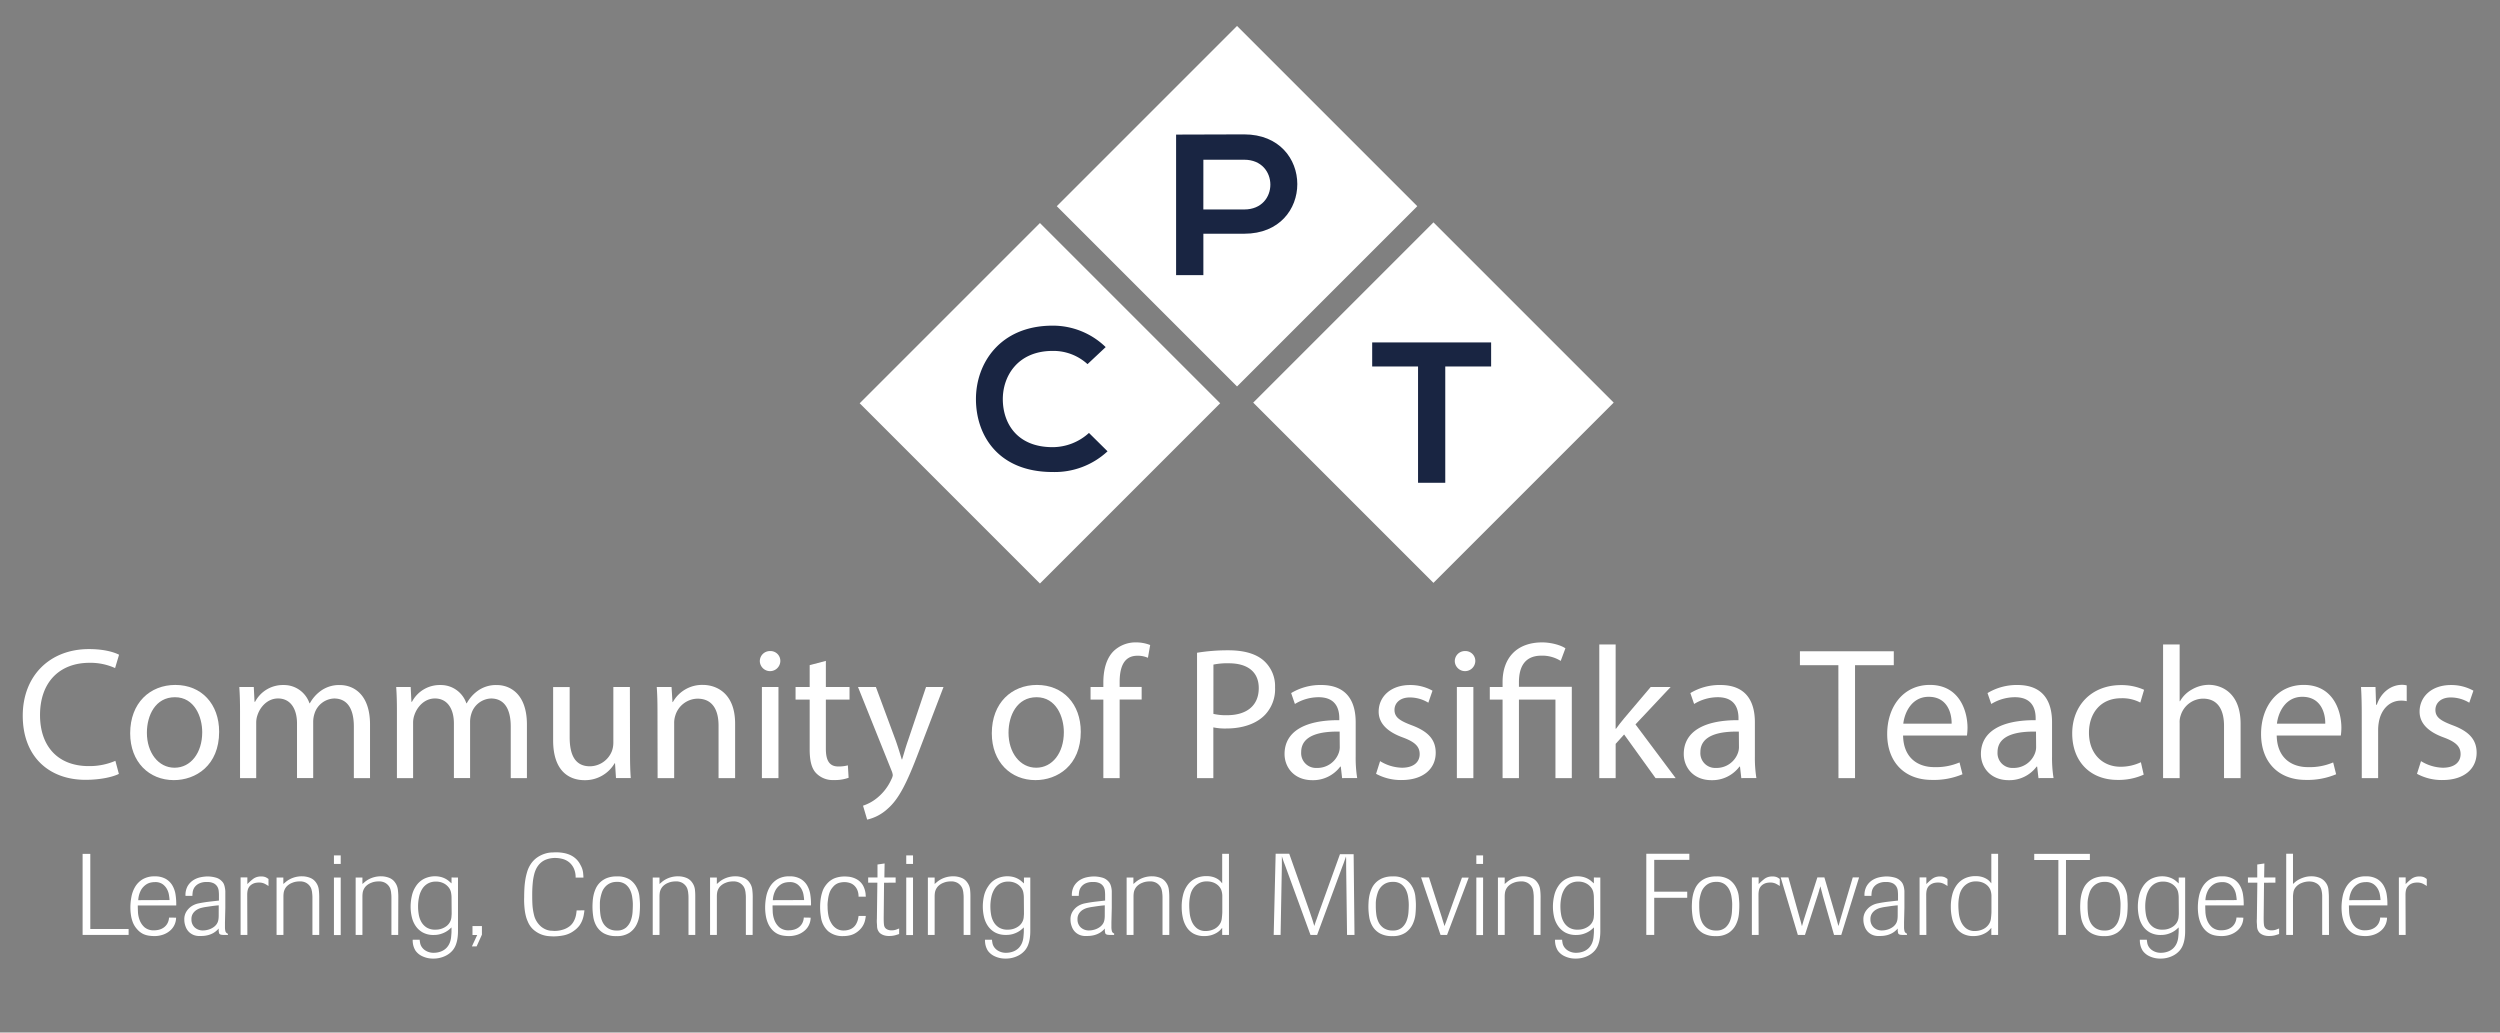 <svg id="Layer_1" data-name="Layer 1" xmlns="http://www.w3.org/2000/svg" viewBox="0 0 845 349"><rect x="0" y="0" width="845" height="349" fill="#808080" stroke="none"/><defs><style>.cls-1{fill:#fff;}.cls-2{fill:#192542;}</style></defs><title>CPT Full Logo - portrait - updated 01.07.21</title><rect class="cls-1" x="375.04" y="26.61" width="86.16" height="86.16" transform="translate(171.74 -275.24) rotate(45)"/><path class="cls-2" d="M420.56,79H406.74v14h-9.22V45.49c7.68,0,15.36-.07,23-.07C444.44,45.42,444.51,79,420.56,79Zm-13.83-8.2h13.83c11.8,0,11.73-16.81,0-16.81H406.74Z"/><rect class="cls-1" x="441.43" y="93" width="86.16" height="86.16" transform="translate(238.13 -302.74) rotate(45)"/><rect class="cls-1" x="308.41" y="93.23" width="86.16" height="86.16" transform="translate(199.34 -208.62) rotate(45)"/><path class="cls-2" d="M479.3,123.87H463.8v-8.13H504v8.13h-15.5v39.31H479.3Z"/><path class="cls-2" d="M374.35,152.54a26.19,26.19,0,0,1-18.57,7c-18.15,0-25.83-12.13-25.91-24.47s8.24-25,25.91-25a25.61,25.61,0,0,1,17.94,7.25l-6.14,5.76a17.07,17.07,0,0,0-11.8-4.47c-11.8,0-16.9,8.54-16.83,16.47s4.75,16.06,16.83,16.06a18.29,18.29,0,0,0,12.29-4.81Z"/><path class="cls-1" d="M40.18,261.58c-2,1-6.1,2-11.32,2-12.08,0-21.17-7.63-21.17-21.68,0-13.42,9.09-22.51,22.38-22.51,5.34,0,8.71,1.14,10.17,1.91l-1.34,4.51a20.15,20.15,0,0,0-8.65-1.78c-10,0-16.72,6.42-16.72,17.68,0,10.49,6,17.23,16.47,17.23a22.14,22.14,0,0,0,9-1.78Z"/><path class="cls-1" d="M74.07,247.34c0,11.38-7.88,16.34-15.32,16.34-8.33,0-14.75-6.1-14.75-15.83,0-10.3,6.74-16.34,15.26-16.34C68.09,231.51,74.07,237.93,74.07,247.34Zm-24.42.32c0,6.74,3.88,11.83,9.35,11.83s9.35-5,9.35-12c0-5.21-2.61-11.83-9.22-11.83S49.65,241.81,49.65,247.66Z"/><path class="cls-1" d="M81.13,240.53c0-3.18-.06-5.79-.25-8.33h4.9l.25,5h.19a10.61,10.61,0,0,1,9.67-5.66,9.1,9.1,0,0,1,8.71,6.17h.13a12.68,12.68,0,0,1,3.43-4,10.5,10.5,0,0,1,6.8-2.16c4.07,0,10.11,2.67,10.11,13.35V263H119.6V245.56c0-5.91-2.16-9.47-6.68-9.47a7.24,7.24,0,0,0-6.61,5.09,9.21,9.21,0,0,0-.45,2.8v19h-5.47V244.54c0-4.9-2.16-8.46-6.42-8.46-3.5,0-6,2.8-6.93,5.6a7.71,7.71,0,0,0-.44,2.73V263H81.13Z"/><path class="cls-1" d="M134.16,240.53c0-3.18-.06-5.79-.25-8.33h4.9l.25,5h.19a10.61,10.61,0,0,1,9.67-5.66,9.1,9.1,0,0,1,8.71,6.17h.13a12.68,12.68,0,0,1,3.43-4,10.5,10.5,0,0,1,6.8-2.16c4.07,0,10.11,2.67,10.11,13.35V263h-5.47V245.56c0-5.91-2.16-9.47-6.68-9.47a7.24,7.24,0,0,0-6.61,5.09,9.21,9.21,0,0,0-.45,2.8v19h-5.47V244.54c0-4.9-2.16-8.46-6.42-8.46-3.5,0-6,2.8-6.93,5.6a7.71,7.71,0,0,0-.44,2.73V263h-5.47Z"/><path class="cls-1" d="M212.95,254.59c0,3.18.06,6,.25,8.39h-5l-.32-5h-.13a11.58,11.58,0,0,1-10.17,5.72c-4.83,0-10.62-2.67-10.62-13.48v-18h5.59v17c0,5.85,1.78,9.79,6.87,9.79a8.09,8.09,0,0,0,7.38-5.09,8.19,8.19,0,0,0,.51-2.86V232.2h5.59Z"/><path class="cls-1" d="M222.23,240.53c0-3.18-.06-5.79-.25-8.33h5l.32,5.09h.13a11.32,11.32,0,0,1,10.17-5.79c4.26,0,10.87,2.54,10.87,13.1V263h-5.6V245.24c0-5-1.84-9.09-7.12-9.09a8,8,0,0,0-7.5,5.72,8.06,8.06,0,0,0-.38,2.61V263h-5.6Z"/><path class="cls-1" d="M263.75,223.56a3.47,3.47,0,0,1-6.93,0,3.41,3.41,0,0,1,3.5-3.5A3.32,3.32,0,0,1,263.75,223.56ZM257.52,263V232.2h5.6V263Z"/><path class="cls-1" d="M279.14,223.37v8.84h8v4.26h-8v16.6c0,3.81,1.08,6,4.2,6a12.44,12.44,0,0,0,3.24-.38l.25,4.2a13.71,13.71,0,0,1-5,.76,7.75,7.75,0,0,1-6-2.35c-1.59-1.65-2.16-4.39-2.16-8V236.46h-4.77V232.2h4.77v-7.38Z"/><path class="cls-1" d="M296.05,232.2l6.74,18.19c.7,2,1.46,4.45,2,6.29h.13c.57-1.84,1.21-4.2,2-6.42L313,232.2h5.91l-8.39,21.94c-4,10.55-6.74,16-10.55,19.27a15.16,15.16,0,0,1-6.87,3.62l-1.4-4.71a14.79,14.79,0,0,0,4.9-2.73,17,17,0,0,0,4.71-6.23,4,4,0,0,0,.45-1.33,4.88,4.88,0,0,0-.38-1.46L290,232.2Z"/><path class="cls-1" d="M365.3,247.34c0,11.38-7.88,16.34-15.32,16.34-8.33,0-14.75-6.1-14.75-15.83,0-10.3,6.74-16.34,15.26-16.34C359.32,231.51,365.3,237.93,365.3,247.34Zm-24.42.32c0,6.74,3.88,11.83,9.35,11.83s9.35-5,9.35-12c0-5.21-2.61-11.83-9.22-11.83S340.88,241.81,340.88,247.66Z"/><path class="cls-1" d="M372.93,263V236.46h-4.32V232.2h4.32v-1.46c0-4.32,1-8.27,3.56-10.75a10.71,10.71,0,0,1,7.5-2.86,13,13,0,0,1,4.77.89l-.76,4.32a8.36,8.36,0,0,0-3.56-.7c-4.77,0-6,4.2-6,8.9v1.65h7.44v4.26h-7.44V263Z"/><path class="cls-1" d="M404.6,220.63a64.15,64.15,0,0,1,10.62-.83c5.47,0,9.47,1.27,12,3.56a11.52,11.52,0,0,1,3.75,9,12.61,12.61,0,0,1-3.31,9.16c-2.92,3.12-7.69,4.71-13.1,4.71a19,19,0,0,1-4.45-.38V263H404.6Zm5.53,20.66a18.53,18.53,0,0,0,4.58.45c6.68,0,10.75-3.24,10.75-9.16,0-5.66-4-8.39-10.11-8.39a23.21,23.21,0,0,0-5.21.44Z"/><path class="cls-1" d="M453.63,263l-.44-3.88H453a11.46,11.46,0,0,1-9.41,4.58c-6.23,0-9.41-4.39-9.41-8.84,0-7.44,6.61-11.51,18.5-11.44v-.64c0-2.54-.7-7.12-7-7.12a15.33,15.33,0,0,0-8,2.29l-1.27-3.69a19.09,19.09,0,0,1,10.11-2.73c9.41,0,11.7,6.42,11.7,12.59V255.6a43.29,43.29,0,0,0,.51,7.38Zm-.83-15.71c-6.1-.13-13,1-13,6.93a5,5,0,0,0,5.28,5.34,7.66,7.66,0,0,0,7.44-5.15,5.82,5.82,0,0,0,.32-1.78Z"/><path class="cls-1" d="M466.47,257.26a14.66,14.66,0,0,0,7.38,2.23c4.07,0,6-2,6-4.58s-1.59-4.13-5.72-5.66c-5.53-2-8.14-5-8.14-8.71,0-5,4-9,10.62-9a15.36,15.36,0,0,1,7.57,1.91l-1.4,4.07a12,12,0,0,0-6.29-1.78c-3.31,0-5.15,1.91-5.15,4.2,0,2.54,1.84,3.69,5.85,5.21,5.34,2,8.08,4.71,8.08,9.28,0,5.4-4.2,9.22-11.51,9.22a17.55,17.55,0,0,1-8.65-2.1Z"/><path class="cls-1" d="M498.65,223.56a3.47,3.47,0,0,1-6.93,0,3.41,3.41,0,0,1,3.5-3.5A3.32,3.32,0,0,1,498.65,223.56ZM492.42,263V232.2H498V263Z"/><path class="cls-1" d="M507.87,263V236.46h-4.32V232.2h4.32v-1.65c0-8.14,4.77-13.42,13.42-13.42,2.86,0,6.23.89,7.82,2l-1.59,4.26a11.77,11.77,0,0,0-6.49-1.78c-5.91,0-7.63,4.13-7.63,9v1.53h17.87V263h-5.53V236.46H513.4V263Z"/><path class="cls-1" d="M546.08,246.32h.13c.76-1.08,1.84-2.42,2.73-3.5l9-10.62h6.74l-11.89,12.65L566.37,263h-6.8l-10.62-14.75-2.86,3.18V263h-5.53V217.83h5.53Z"/><path class="cls-1" d="M588.56,263l-.44-3.88h-.19a11.46,11.46,0,0,1-9.41,4.58c-6.23,0-9.41-4.39-9.41-8.84,0-7.44,6.61-11.51,18.5-11.44v-.64c0-2.54-.7-7.12-7-7.12a15.33,15.33,0,0,0-8,2.29l-1.27-3.69a19.09,19.09,0,0,1,10.11-2.73c9.41,0,11.7,6.42,11.7,12.59V255.6a43.29,43.29,0,0,0,.51,7.38Zm-.83-15.71c-6.1-.13-13,1-13,6.93a5,5,0,0,0,5.28,5.34,7.66,7.66,0,0,0,7.44-5.15,5.82,5.82,0,0,0,.32-1.78Z"/><path class="cls-1" d="M621.37,224.83h-13v-4.71h31.73v4.71H627V263h-5.6Z"/><path class="cls-1" d="M643.24,248.61c.13,7.57,5,10.68,10.56,10.68a20.23,20.23,0,0,0,8.52-1.59l1,4A24.93,24.93,0,0,1,653,263.61c-9.47,0-15.13-6.23-15.13-15.51s5.47-16.6,14.43-16.6c10,0,12.72,8.84,12.72,14.5a21.14,21.14,0,0,1-.19,2.61Zm16.41-4c.06-3.56-1.46-9.09-7.76-9.09-5.66,0-8.14,5.21-8.58,9.09Z"/><path class="cls-1" d="M689,263l-.44-3.88h-.19a11.46,11.46,0,0,1-9.41,4.58c-6.23,0-9.41-4.39-9.41-8.84,0-7.44,6.61-11.51,18.5-11.44v-.64c0-2.54-.7-7.12-7-7.12a15.33,15.33,0,0,0-8,2.29l-1.27-3.69a19.09,19.09,0,0,1,10.11-2.73c9.41,0,11.7,6.42,11.7,12.59V255.6a43.29,43.29,0,0,0,.51,7.38Zm-.83-15.71c-6.1-.13-13,1-13,6.93a5,5,0,0,0,5.28,5.34,7.66,7.66,0,0,0,7.44-5.15,5.82,5.82,0,0,0,.32-1.78Z"/><path class="cls-1" d="M724.57,261.83a20.61,20.61,0,0,1-8.84,1.78c-9.28,0-15.32-6.29-15.32-15.71s6.49-16.34,16.53-16.34a18.71,18.71,0,0,1,7.76,1.59l-1.27,4.32a13,13,0,0,0-6.49-1.46c-7.06,0-10.87,5.21-10.87,11.64,0,7.12,4.58,11.51,10.68,11.51a15.9,15.9,0,0,0,6.87-1.53Z"/><path class="cls-1" d="M731.12,217.83h5.6V237h.13a10.38,10.38,0,0,1,4-3.94,11.52,11.52,0,0,1,5.72-1.59c4.13,0,10.75,2.54,10.75,13.16V263h-5.6V245.3c0-5-1.84-9.16-7.12-9.16a8,8,0,0,0-7.5,5.6,6.78,6.78,0,0,0-.38,2.67V263h-5.6Z"/><path class="cls-1" d="M769.53,248.61c.13,7.57,5,10.68,10.56,10.68a20.23,20.23,0,0,0,8.52-1.59l1,4a24.93,24.93,0,0,1-10.24,1.91c-9.47,0-15.13-6.23-15.13-15.51s5.47-16.6,14.43-16.6c10,0,12.72,8.84,12.72,14.5a21.14,21.14,0,0,1-.19,2.61Zm16.41-4c.06-3.56-1.46-9.09-7.76-9.09-5.66,0-8.14,5.21-8.58,9.09Z"/><path class="cls-1" d="M798.27,241.81c0-3.62-.06-6.74-.25-9.6h4.9l.19,6h.25c1.4-4.13,4.77-6.74,8.52-6.74a6.06,6.06,0,0,1,1.59.19V237a8.39,8.39,0,0,0-1.91-.19c-3.94,0-6.74,3-7.5,7.19a15.77,15.77,0,0,0-.25,2.61V263h-5.53Z"/><path class="cls-1" d="M818.3,257.26a14.66,14.66,0,0,0,7.38,2.23c4.07,0,6-2,6-4.58s-1.59-4.13-5.72-5.66c-5.53-2-8.14-5-8.14-8.71,0-5,4-9,10.62-9a15.36,15.36,0,0,1,7.57,1.91l-1.4,4.07a12,12,0,0,0-6.29-1.78c-3.31,0-5.15,1.91-5.15,4.2,0,2.54,1.84,3.69,5.85,5.21,5.34,2,8.08,4.71,8.08,9.28,0,5.4-4.2,9.22-11.51,9.22a17.55,17.55,0,0,1-8.65-2.1Z"/><path class="cls-1" d="M43.47,316H27.92V288.61h2.6V314H43.47Z"/><path class="cls-1" d="M59.52,310.17a5.85,5.85,0,0,1-.45,2.2,5.73,5.73,0,0,1-1.38,2,7.17,7.17,0,0,1-2.35,1.46,8.86,8.86,0,0,1-3.28.56,12.86,12.86,0,0,1-1.75-.14,6.81,6.81,0,0,1-1.9-.56,6.37,6.37,0,0,1-2-1.54A7.83,7.83,0,0,1,45,312a11,11,0,0,1-.72-2.57,17.47,17.47,0,0,1-.21-2.72,19.27,19.27,0,0,1,.35-3.59,10.31,10.31,0,0,1,1.26-3.38,7.42,7.42,0,0,1,2.51-2.53,7.69,7.69,0,0,1,4.12-1,7.28,7.28,0,0,1,3.69.84,6.17,6.17,0,0,1,2.25,2.21,8.72,8.72,0,0,1,1.09,3.15,21,21,0,0,1,.23,3.63h-13q0,.78.06,2.18a9,9,0,0,0,.58,2.8,6.11,6.11,0,0,0,1.67,2.43,4.75,4.75,0,0,0,3.28,1,6.34,6.34,0,0,0,1.67-.23,4.78,4.78,0,0,0,1.55-.74,4.27,4.27,0,0,0,1.19-1.34,4.54,4.54,0,0,0,.56-2Zm-2.22-5.95q0-.47-.16-1.5a6.35,6.35,0,0,0-.6-2,5.15,5.15,0,0,0-1.46-1.79,4.25,4.25,0,0,0-2.72-.78c-.18,0-.55,0-1.11.1a4.47,4.47,0,0,0-1.77.66,5.72,5.72,0,0,0-1.75,1.81,7.94,7.94,0,0,0-1,3.54Z"/><path class="cls-1" d="M77.08,316h-1.6q-1.19,0-1.4-.52a3.91,3.91,0,0,1-.14-1.65,9.18,9.18,0,0,1-.79.78,6.67,6.67,0,0,1-1.18.82,7.56,7.56,0,0,1-1.7.66,9.15,9.15,0,0,1-2.36.27c-.28,0-.6,0-.95,0a5.6,5.6,0,0,1-1.08-.19,4.65,4.65,0,0,1-1.12-.49,4.7,4.7,0,0,1-1.07-.87,5.09,5.09,0,0,1-1-1.75,6.22,6.22,0,0,1-.39-2.18,4.88,4.88,0,0,1,.72-2.8,6.24,6.24,0,0,1,1.41-1.55,6.65,6.65,0,0,1,2.71-1.19q1.59-.33,3.45-.56l3.41-.39v-1.83q0-.66-.08-1.44a3.5,3.5,0,0,0-.47-1.44,3.07,3.07,0,0,0-1.19-1.11,4.81,4.81,0,0,0-2.31-.45,5.56,5.56,0,0,0-2.76.56A4,4,0,0,0,65.69,300a3.83,3.83,0,0,0-.56,1.55,11,11,0,0,0-.1,1.26H62.7a6.18,6.18,0,0,1,.72-3.3,6,6,0,0,1,1.9-2,7.21,7.21,0,0,1,2.47-1,11.89,11.89,0,0,1,2.37-.27,10.4,10.4,0,0,1,2.63.35,4.3,4.3,0,0,1,2.13,1.2,3.37,3.37,0,0,1,.73,1A5.71,5.71,0,0,1,76,300a8.91,8.91,0,0,1,.16,1.19q0,.6,0,1.11v4.55l-.12,4.9,0,1.71a5.3,5.3,0,0,0,.19,1.42,1.17,1.17,0,0,0,.74.68Zm-3.15-10q-1,.08-2.15.23l-2.38.35q-.5.08-1.3.27a5.71,5.71,0,0,0-1.55.64,4.17,4.17,0,0,0-1.3,1.22,3.39,3.39,0,0,0-.54,2,3.59,3.59,0,0,0,1.12,2.78,4,4,0,0,0,2.79,1,6.42,6.42,0,0,0,1.72-.25,5.61,5.61,0,0,0,1.57-.68,4.25,4.25,0,0,0,1.1-.93,3.59,3.59,0,0,0,.6-1,4.75,4.75,0,0,0,.25-1.09,9.46,9.46,0,0,0,.06-1Z"/><path class="cls-1" d="M83.61,316H81.32V296.57h2.29v2.25a19.62,19.62,0,0,1,2-1.79,4.3,4.3,0,0,1,2.66-.78,3.54,3.54,0,0,1,1.57.27,5.54,5.54,0,0,1,.91.58v2.37a12.6,12.6,0,0,0-1.3-.77,4.34,4.34,0,0,0-2-.4,5.8,5.8,0,0,0-.91.08,3.77,3.77,0,0,0-1,.31,3.56,3.56,0,0,0-1.11.81,3,3,0,0,0-.58.95,4.4,4.4,0,0,0-.23,1,7.83,7.83,0,0,0-.06.89Z"/><path class="cls-1" d="M107.9,316H105.6V304.75q0-.74,0-1.46t-.1-1.46q0-.31-.17-1a3.55,3.55,0,0,0-.58-1.3,4,4,0,0,0-1.26-1.13,4.32,4.32,0,0,0-2.21-.49,9.08,9.08,0,0,0-1.07.08,5.73,5.73,0,0,0-1.42.39,5.14,5.14,0,0,0-1.65,1,4.06,4.06,0,0,0-1.26,2.43,8.43,8.43,0,0,0-.08,1.07V316H93.48V296.61h2.29v2.18l.84-.72a7.87,7.87,0,0,1,1.3-.87,8.53,8.53,0,0,1,1.83-.72,8.86,8.86,0,0,1,2.37-.29,7.41,7.41,0,0,1,2.64.49,4.3,4.3,0,0,1,2.06,1.61,5.07,5.07,0,0,1,.93,2.35,19.72,19.72,0,0,1,.16,2.39Z"/><path class="cls-1" d="M115.16,292h-2.29v-2.88h2.29Zm0,24.05h-2.29V296.61h2.29Z"/><path class="cls-1" d="M134.59,316H132.3V304.75q0-.74,0-1.46t-.1-1.46q0-.31-.17-1a3.55,3.55,0,0,0-.58-1.3,4,4,0,0,0-1.26-1.13,4.32,4.32,0,0,0-2.21-.49,9.08,9.08,0,0,0-1.07.08,5.73,5.73,0,0,0-1.42.39,5.14,5.14,0,0,0-1.65,1,4.06,4.06,0,0,0-1.26,2.43,8.43,8.43,0,0,0-.08,1.07V316h-2.29V296.61h2.29v2.18l.84-.72a7.87,7.87,0,0,1,1.3-.87,8.53,8.53,0,0,1,1.83-.72,8.86,8.86,0,0,1,2.37-.29,7.41,7.41,0,0,1,2.64.49,4.3,4.3,0,0,1,2.06,1.61,5.07,5.07,0,0,1,.93,2.35,19.72,19.72,0,0,1,.16,2.39Z"/><path class="cls-1" d="M154.8,296.61v18.24a16.35,16.35,0,0,1-.16,2.23,10.69,10.69,0,0,1-.54,2.2,6.54,6.54,0,0,1-1.09,1.92,7.34,7.34,0,0,1-2.7,2,9.05,9.05,0,0,1-3.83.8,8.3,8.3,0,0,1-3.71-.78,5.82,5.82,0,0,1-2.31-1.87,6.75,6.75,0,0,1-.64-1.36,7,7,0,0,1-.33-2.37h2.37c0,.31.06.65.12,1a3.54,3.54,0,0,0,.35,1.09,4.1,4.1,0,0,0,1.54,1.61,5.09,5.09,0,0,0,2.82.72,6.62,6.62,0,0,0,2.1-.35,5.21,5.21,0,0,0,2.08-1.26,5.39,5.39,0,0,0,1.13-1.73,7.09,7.09,0,0,0,.47-1.9q.1-1,.14-1.79l0-1.55q-.31.31-.82.74a7.67,7.67,0,0,1-1.24.83,8.57,8.57,0,0,1-1.73.7,7.91,7.91,0,0,1-2.23.29,7.47,7.47,0,0,1-3.65-.82,7,7,0,0,1-2.41-2.16A8.89,8.89,0,0,1,139.2,310a15.6,15.6,0,0,1-.41-3.59,16.37,16.37,0,0,1,.41-3.58,9.48,9.48,0,0,1,1.34-3.23,7.23,7.23,0,0,1,2.68-2.51,8.39,8.39,0,0,1,5.77-.68,7.29,7.29,0,0,1,1.53.58,6.53,6.53,0,0,1,1.17.78l.93.82v-2Zm-2.18,6.89a9,9,0,0,0-.21-2,4,4,0,0,0-.87-1.69,4.84,4.84,0,0,0-1.73-1.32,5.6,5.6,0,0,0-2.43-.51,5.47,5.47,0,0,0-2.78.66,5.36,5.36,0,0,0-1.87,1.79,8.37,8.37,0,0,0-1.07,2.67,15,15,0,0,0-.35,3.33,16.07,16.07,0,0,0,.23,2.67,7.61,7.61,0,0,0,.87,2.51,5.41,5.41,0,0,0,1.77,1.87,5.29,5.29,0,0,0,3,.74,5.93,5.93,0,0,0,3.85-1.29,4.65,4.65,0,0,0,.85-.94,4.28,4.28,0,0,0,.49-1,4.09,4.09,0,0,0,.21-1l.08-1.07Z"/><path class="cls-1" d="M161.09,319.89H159.5l1.79-3.85H159.7V313h3.19v2.92Z"/><path class="cls-1" d="M197.54,307.69q-.08.7-.23,1.57a9.76,9.76,0,0,1-.5,1.79,8.07,8.07,0,0,1-1,1.83A8.24,8.24,0,0,1,194,314.6a8.77,8.77,0,0,1-3.48,1.55,17.74,17.74,0,0,1-3.36.35q-.54,0-1.67-.08a9.16,9.16,0,0,1-2.43-.54,9,9,0,0,1-2.58-1.5,7.41,7.41,0,0,1-2.1-2.93,10.8,10.8,0,0,1-.68-2,16.69,16.69,0,0,1-.37-2.14q-.12-1.09-.16-2.14t0-1.94q0-1.48.08-2.93a28.32,28.32,0,0,1,.31-2.93,20.68,20.68,0,0,1,.66-2.82,9.73,9.73,0,0,1,1.24-2.58,8.31,8.31,0,0,1,2.23-2.23,9.77,9.77,0,0,1,2.41-1.17,9.23,9.23,0,0,1,2.18-.43c.66,0,1.17-.06,1.54-.06a14.88,14.88,0,0,1,2.92.27,10.52,10.52,0,0,1,1.32.37,7.69,7.69,0,0,1,1.48.7,7.35,7.35,0,0,1,1.44,1.17,7.19,7.19,0,0,1,1.24,1.81,6.79,6.79,0,0,1,.86,2.53q.12,1.17.12,1.71h-2.64a7.17,7.17,0,0,0-.62-3.15,5.85,5.85,0,0,0-1.59-2.06,5.94,5.94,0,0,0-2.21-1.11,9.82,9.82,0,0,0-2.53-.33,8.73,8.73,0,0,0-2.78.45,5.94,5.94,0,0,0-2.35,1.46,6.9,6.9,0,0,0-1.07,1.42,8.89,8.89,0,0,0-.83,2.12,18.73,18.73,0,0,0-.52,3.09q-.18,1.81-.17,4.37,0,1.4.06,2.6a19.33,19.33,0,0,0,.25,2.33q.16.93.41,1.87a7.59,7.59,0,0,0,2.31,3.52,6.62,6.62,0,0,0,1.71,1,6,6,0,0,0,1.59.37c.49,0,.89.06,1.2.06a9.55,9.55,0,0,0,2.85-.43,7,7,0,0,0,2.34-1.21,5.32,5.32,0,0,0,1.16-1.34,7.32,7.32,0,0,0,.66-1.42,7.92,7.92,0,0,0,.33-1.36c.06-.44.11-.83.14-1.17Z"/><path class="cls-1" d="M216.31,305.43a30.55,30.55,0,0,1-.14,3.5,10.26,10.26,0,0,1-1,3.56,7.15,7.15,0,0,1-2.41,2.78,7.58,7.58,0,0,1-4.41,1.13,8.34,8.34,0,0,1-4.24-.93,6.73,6.73,0,0,1-2.45-2.37,8.85,8.85,0,0,1-1.13-3.21,22.45,22.45,0,0,1-.27-3.4q0-.66.06-1.69a14.72,14.72,0,0,1,.29-2.16,11.31,11.31,0,0,1,.74-2.27,6.73,6.73,0,0,1,1.42-2.06,7.1,7.1,0,0,1,2.29-1.5,8.63,8.63,0,0,1,3.36-.58,7.72,7.72,0,0,1,4.35,1,7,7,0,0,1,2.33,2.53,8.52,8.52,0,0,1,1,3Q216.27,304.38,216.31,305.43Zm-2.41.27q0-1-.19-2.29a8.31,8.31,0,0,0-.7-2.51,5.31,5.31,0,0,0-1.59-2,4.64,4.64,0,0,0-2.91-.82,5.31,5.31,0,0,0-2.43.51,5.06,5.06,0,0,0-1.63,1.28,5.51,5.51,0,0,0-1,1.75,14,14,0,0,0-.5,1.88,10.33,10.33,0,0,0-.19,1.69q0,.78,0,1.2a21.68,21.68,0,0,0,.17,2.66,8.51,8.51,0,0,0,.76,2.64,5.24,5.24,0,0,0,1.73,2,5.3,5.3,0,0,0,3.13.82,4.45,4.45,0,0,0,3.07-1,5.74,5.74,0,0,0,1.59-2.37,10.57,10.57,0,0,0,.6-2.92Q213.9,306.79,213.9,305.71Z"/><path class="cls-1" d="M235,316h-2.29V304.75q0-.74,0-1.46t-.1-1.46q0-.31-.17-1a3.54,3.54,0,0,0-.58-1.3,4,4,0,0,0-1.26-1.13,4.32,4.32,0,0,0-2.21-.49,9.07,9.07,0,0,0-1.07.08,5.74,5.74,0,0,0-1.42.39,5.14,5.14,0,0,0-1.65,1,4.06,4.06,0,0,0-1.26,2.43,8.34,8.34,0,0,0-.08,1.07V316h-2.29V296.61h2.29v2.18l.84-.72a7.87,7.87,0,0,1,1.3-.87,8.53,8.53,0,0,1,1.83-.72,8.86,8.86,0,0,1,2.37-.29,7.4,7.4,0,0,1,2.64.49,4.3,4.3,0,0,1,2.06,1.61,5.05,5.05,0,0,1,.93,2.35A19.62,19.62,0,0,1,235,303Z"/><path class="cls-1" d="M254.39,316H252.1V304.75q0-.74,0-1.46t-.1-1.46q0-.31-.17-1a3.54,3.54,0,0,0-.58-1.3,4,4,0,0,0-1.26-1.13,4.32,4.32,0,0,0-2.21-.49,9.07,9.07,0,0,0-1.07.08,5.74,5.74,0,0,0-1.42.39,5.14,5.14,0,0,0-1.65,1,4.06,4.06,0,0,0-1.26,2.43,8.34,8.34,0,0,0-.08,1.07V316H240V296.61h2.29v2.18l.84-.72a7.87,7.87,0,0,1,1.3-.87,8.53,8.53,0,0,1,1.83-.72,8.86,8.86,0,0,1,2.37-.29,7.4,7.4,0,0,1,2.64.49,4.3,4.3,0,0,1,2.06,1.61,5.05,5.05,0,0,1,.93,2.35,19.62,19.62,0,0,1,.16,2.39Z"/><path class="cls-1" d="M274,310.17a5.86,5.86,0,0,1-.45,2.2,5.72,5.72,0,0,1-1.38,2,7.18,7.18,0,0,1-2.35,1.46,8.87,8.87,0,0,1-3.28.56,12.83,12.83,0,0,1-1.75-.14,6.81,6.81,0,0,1-1.9-.56,6.36,6.36,0,0,1-2-1.54,7.81,7.81,0,0,1-1.34-2.16,11,11,0,0,1-.72-2.57,17.48,17.48,0,0,1-.21-2.72,19.27,19.27,0,0,1,.35-3.59,10.33,10.33,0,0,1,1.26-3.38,7.42,7.42,0,0,1,2.51-2.53,7.69,7.69,0,0,1,4.12-1,7.28,7.28,0,0,1,3.69.84,6.17,6.17,0,0,1,2.25,2.21,8.73,8.73,0,0,1,1.09,3.15,21,21,0,0,1,.23,3.63h-13q0,.78.06,2.18a9,9,0,0,0,.58,2.8,6.11,6.11,0,0,0,1.67,2.43,4.75,4.75,0,0,0,3.28,1,6.34,6.34,0,0,0,1.67-.23,4.77,4.77,0,0,0,1.55-.74,4.26,4.26,0,0,0,1.19-1.34,4.55,4.55,0,0,0,.56-2Zm-2.21-5.95q0-.47-.16-1.5a6.34,6.34,0,0,0-.6-2,5.15,5.15,0,0,0-1.46-1.79,4.25,4.25,0,0,0-2.72-.78c-.18,0-.55,0-1.11.1a4.47,4.47,0,0,0-1.77.66,5.72,5.72,0,0,0-1.75,1.81,7.94,7.94,0,0,0-1,3.54Z"/><path class="cls-1" d="M292.63,309.59c0,.26-.07.59-.14,1a7.25,7.25,0,0,1-.35,1.3,6.45,6.45,0,0,1-.76,1.44,7,7,0,0,1-1.36,1.44,6.63,6.63,0,0,1-2.45,1.3,10,10,0,0,1-2.56.33,7.57,7.57,0,0,1-5.07-1.63,7.85,7.85,0,0,1-2.47-4.9,19.66,19.66,0,0,1-.27-3.3q0-1,.1-2a15.53,15.53,0,0,1,.33-2q.12-.5.37-1.28a6.92,6.92,0,0,1,.76-1.57,8.64,8.64,0,0,1,1.28-1.55,6.85,6.85,0,0,1,2-1.3,9.33,9.33,0,0,1,3.42-.62q.54,0,1.22.06a7.44,7.44,0,0,1,1.42.27,7.24,7.24,0,0,1,1.48.62,5.6,5.6,0,0,1,1.36,1.07,5.19,5.19,0,0,1,.91,1.32,8,8,0,0,1,.5,1.36,8.14,8.14,0,0,1,.23,1.22c0,.38.06.68.06.91h-2.45a5.62,5.62,0,0,0-.41-2.25,4.47,4.47,0,0,0-1.07-1.54,4,4,0,0,0-1.53-.87,6.19,6.19,0,0,0-1.85-.27,7.64,7.64,0,0,0-1.71.25,4.16,4.16,0,0,0-2.06,1.38,5.81,5.81,0,0,0-1.28,2.27,11.5,11.5,0,0,0-.43,2.16q-.08.54-.12,1.11t0,1.11a15.73,15.73,0,0,0,.29,3.09,8,8,0,0,0,1,2.56,5.27,5.27,0,0,0,1.69,1.77,4.54,4.54,0,0,0,2.51.66,5.85,5.85,0,0,0,1.87-.31,4,4,0,0,0,2.29-1.9,6.76,6.76,0,0,0,.45-1,6.3,6.3,0,0,0,.25-1q.08-.45.12-.72Z"/><path class="cls-1" d="M298.81,298.36l-.12,11.85q0,1.67.1,2.31a2.09,2.09,0,0,0,.33,1,2,2,0,0,0,.74.62,3,3,0,0,0,1.48.31,4.32,4.32,0,0,0,1.48-.21l1.09-.41v1.87q-.54.19-1.38.43a7.66,7.66,0,0,1-2,.23,5.39,5.39,0,0,1-1.73-.23,4.15,4.15,0,0,1-1.11-.54,2.52,2.52,0,0,1-.62-.6q-.19-.29-.23-.37a2.78,2.78,0,0,1-.25-.6,4,4,0,0,1-.14-.8q0-.47-.06-1.13t0-1.55l.16-12.2h-3.11v-1.75h3.15v-4.39l2.41-.35-.08,4.74h3.81v1.75Z"/><path class="cls-1" d="M308.6,292h-2.29v-2.88h2.29Zm0,24.05h-2.29V296.61h2.29Z"/><path class="cls-1" d="M328,316h-2.29V304.75q0-.74,0-1.46t-.1-1.46q0-.31-.17-1a3.54,3.54,0,0,0-.58-1.3,4,4,0,0,0-1.26-1.13,4.32,4.32,0,0,0-2.21-.49,9.07,9.07,0,0,0-1.07.08,5.74,5.74,0,0,0-1.42.39,5.14,5.14,0,0,0-1.65,1,4.06,4.06,0,0,0-1.26,2.43,8.34,8.34,0,0,0-.08,1.07V316h-2.29V296.61h2.29v2.18l.84-.72a7.87,7.87,0,0,1,1.3-.87,8.53,8.53,0,0,1,1.83-.72,8.86,8.86,0,0,1,2.37-.29,7.4,7.4,0,0,1,2.64.49,4.3,4.3,0,0,1,2.06,1.61,5.05,5.05,0,0,1,.93,2.35A19.62,19.62,0,0,1,328,303Z"/><path class="cls-1" d="M348.24,296.61v18.24a16.35,16.35,0,0,1-.16,2.23,10.69,10.69,0,0,1-.54,2.2,6.54,6.54,0,0,1-1.09,1.92,7.35,7.35,0,0,1-2.7,2,9,9,0,0,1-3.83.8,8.29,8.29,0,0,1-3.71-.78,5.83,5.83,0,0,1-2.31-1.87,6.72,6.72,0,0,1-.64-1.36,7,7,0,0,1-.33-2.37h2.37c0,.31.06.65.12,1a3.55,3.55,0,0,0,.35,1.09,4.11,4.11,0,0,0,1.54,1.61,5.09,5.09,0,0,0,2.82.72,6.62,6.62,0,0,0,2.1-.35,5.2,5.2,0,0,0,2.08-1.26,5.37,5.37,0,0,0,1.13-1.73,7.09,7.09,0,0,0,.47-1.9q.1-1,.14-1.79l0-1.55q-.31.31-.82.74a7.62,7.62,0,0,1-1.24.83,8.55,8.55,0,0,1-1.73.7A7.91,7.91,0,0,1,340,316a7.47,7.47,0,0,1-3.65-.82,7,7,0,0,1-2.41-2.16,8.87,8.87,0,0,1-1.34-3.07,15.57,15.57,0,0,1-.41-3.59,16.35,16.35,0,0,1,.41-3.58A9.47,9.47,0,0,1,334,299.6a7.22,7.22,0,0,1,2.68-2.51,8.39,8.39,0,0,1,5.77-.68A7.28,7.28,0,0,1,344,297a6.53,6.53,0,0,1,1.17.78l.93.82v-2Zm-2.18,6.89a9,9,0,0,0-.21-2,4,4,0,0,0-.87-1.69,4.86,4.86,0,0,0-1.73-1.32,5.6,5.6,0,0,0-2.43-.51,5.47,5.47,0,0,0-2.78.66,5.35,5.35,0,0,0-1.87,1.79,8.4,8.4,0,0,0-1.07,2.67,15.06,15.06,0,0,0-.35,3.33,16.07,16.07,0,0,0,.23,2.67,7.62,7.62,0,0,0,.87,2.51,5.41,5.41,0,0,0,1.77,1.87,5.29,5.29,0,0,0,3,.74,5.93,5.93,0,0,0,3.85-1.29,4.67,4.67,0,0,0,.85-.94,4.26,4.26,0,0,0,.49-1,4,4,0,0,0,.21-1l.08-1.07Z"/><path class="cls-1" d="M376.57,316H375q-1.19,0-1.4-.52a3.9,3.9,0,0,1-.14-1.65,9.38,9.38,0,0,1-.79.78,6.68,6.68,0,0,1-1.18.82,7.53,7.53,0,0,1-1.7.66,9.15,9.15,0,0,1-2.36.27c-.28,0-.6,0-.95,0a5.59,5.59,0,0,1-1.08-.19,4.64,4.64,0,0,1-1.12-.49,4.7,4.7,0,0,1-1.06-.87,5.07,5.07,0,0,1-1-1.75,6.22,6.22,0,0,1-.39-2.18,4.88,4.88,0,0,1,.72-2.8,6.25,6.25,0,0,1,1.41-1.55,6.65,6.65,0,0,1,2.71-1.19q1.59-.33,3.45-.56l3.41-.39v-1.83q0-.66-.08-1.44a3.49,3.49,0,0,0-.47-1.44,3.09,3.09,0,0,0-1.19-1.11,4.81,4.81,0,0,0-2.31-.45,5.56,5.56,0,0,0-2.76.56,4,4,0,0,0-1.44,1.32,3.84,3.84,0,0,0-.56,1.55,10.9,10.9,0,0,0-.1,1.26h-2.33a6.18,6.18,0,0,1,.72-3.3,6,6,0,0,1,1.9-2,7.21,7.21,0,0,1,2.47-1,11.89,11.89,0,0,1,2.37-.27,10.41,10.41,0,0,1,2.63.35,4.31,4.31,0,0,1,2.13,1.2,3.39,3.39,0,0,1,.73,1,5.74,5.74,0,0,1,.38,1.17,8.83,8.83,0,0,1,.16,1.19q0,.6,0,1.11v4.55l-.12,4.9,0,1.71a5.32,5.32,0,0,0,.19,1.42,1.17,1.17,0,0,0,.74.68Zm-3.15-10q-1,.08-2.15.23l-2.38.35q-.5.08-1.3.27a5.71,5.71,0,0,0-1.55.64,4.16,4.16,0,0,0-1.3,1.22,3.39,3.39,0,0,0-.54,2,3.59,3.59,0,0,0,1.12,2.78,4,4,0,0,0,2.79,1,6.43,6.43,0,0,0,1.72-.25,5.61,5.61,0,0,0,1.57-.68,4.24,4.24,0,0,0,1.1-.93,3.6,3.6,0,0,0,.6-1,4.77,4.77,0,0,0,.25-1.09,9.46,9.46,0,0,0,.06-1Z"/><path class="cls-1" d="M395.22,316h-2.29V304.75q0-.74,0-1.46t-.1-1.46q0-.31-.17-1a3.54,3.54,0,0,0-.58-1.3,4,4,0,0,0-1.26-1.13,4.32,4.32,0,0,0-2.21-.49,9.07,9.07,0,0,0-1.07.08,5.74,5.74,0,0,0-1.42.39,5.14,5.14,0,0,0-1.65,1,4.06,4.06,0,0,0-1.26,2.43,8.34,8.34,0,0,0-.08,1.07V316H380.8V296.61h2.29v2.18l.84-.72a7.87,7.87,0,0,1,1.3-.87,8.53,8.53,0,0,1,1.83-.72,8.86,8.86,0,0,1,2.37-.29,7.4,7.4,0,0,1,2.64.49,4.3,4.3,0,0,1,2.06,1.61,5.05,5.05,0,0,1,.93,2.35,19.62,19.62,0,0,1,.16,2.39Z"/><path class="cls-1" d="M415.39,316H413.1v-2.41a9,9,0,0,1-.68.78,6,6,0,0,1-1.17.91,7.79,7.79,0,0,1-1.77.78,8.19,8.19,0,0,1-2.45.33,7.42,7.42,0,0,1-3.5-.76,6.42,6.42,0,0,1-2.35-2.1,9.36,9.36,0,0,1-1.34-3.13,16.63,16.63,0,0,1-.43-3.89,15.94,15.94,0,0,1,.52-4.24,9.33,9.33,0,0,1,1.57-3.26,7.21,7.21,0,0,1,2.62-2.12,8.38,8.38,0,0,1,3.67-.76,7.47,7.47,0,0,1,2.21.29,6.34,6.34,0,0,1,1.54.68,4.53,4.53,0,0,1,1,.82l.56.66v-10h2.29Zm-2.25-13a6.08,6.08,0,0,0-.37-2.23,4.19,4.19,0,0,0-1.26-1.68,5,5,0,0,0-1.57-.86,6,6,0,0,0-2-.31,5.32,5.32,0,0,0-2.68.6,5.75,5.75,0,0,0-1.59,1.27,6.4,6.4,0,0,0-1.32,2.67,15,15,0,0,0-.39,3.57q0,1,.14,2.48a10.12,10.12,0,0,0,.68,2.83,6,6,0,0,0,1.67,2.34,4.59,4.59,0,0,0,3.11,1,6.3,6.3,0,0,0,2.51-.51,4.82,4.82,0,0,0,1.88-1.37,4.21,4.21,0,0,0,1-2.21q.15-1.23.19-2.25Z"/><path class="cls-1" d="M457.82,316H455.3L455,292.8v-.85c0-.23,0-.45,0-.66s0-.45,0-.72,0-.63-.06-1.07q-.19.62-.35,1c-.1.29-.19.54-.27.78s-.16.47-.25.7l-.33.85L445.19,316h-2.25l-8.67-23.74q-.19-.47-.31-.78c-.08-.21-.15-.41-.21-.6l-.21-.64-.27-.82q0,1.13,0,1.71v1.48L432.84,316h-2.33l.66-27.44h4.59L442.63,308q.23.74.43,1.28t.37,1.09l.37,1.15q.19.6.43,1.46.27-.89.47-1.44l.37-1q.17-.49.35-1t.49-1.4l7-19.43h4.62Z"/><path class="cls-1" d="M478.57,305.43a30.55,30.55,0,0,1-.14,3.5,10.26,10.26,0,0,1-1,3.56,7.15,7.15,0,0,1-2.41,2.78,7.58,7.58,0,0,1-4.41,1.13,8.34,8.34,0,0,1-4.24-.93,6.73,6.73,0,0,1-2.45-2.37,8.85,8.85,0,0,1-1.13-3.21,22.45,22.45,0,0,1-.27-3.4q0-.66.06-1.69a14.72,14.72,0,0,1,.29-2.16,11.31,11.31,0,0,1,.74-2.27,6.73,6.73,0,0,1,1.42-2.06,7.1,7.1,0,0,1,2.29-1.5,8.63,8.63,0,0,1,3.36-.58,7.72,7.72,0,0,1,4.35,1,7,7,0,0,1,2.33,2.53,8.52,8.52,0,0,1,1,3Q478.54,304.38,478.57,305.43Zm-2.41.27q0-1-.19-2.29a8.31,8.31,0,0,0-.7-2.51,5.31,5.31,0,0,0-1.59-2,4.64,4.64,0,0,0-2.91-.82,5.31,5.31,0,0,0-2.43.51,5.06,5.06,0,0,0-1.63,1.28,5.51,5.51,0,0,0-1,1.75,14,14,0,0,0-.5,1.88,10.33,10.33,0,0,0-.19,1.69q0,.78,0,1.2a21.68,21.68,0,0,0,.17,2.66,8.51,8.51,0,0,0,.76,2.64,5.24,5.24,0,0,0,1.73,2,5.3,5.3,0,0,0,3.13.82,4.45,4.45,0,0,0,3.07-1,5.74,5.74,0,0,0,1.59-2.37,10.57,10.57,0,0,0,.6-2.92Q476.17,306.79,476.17,305.71Z"/><path class="cls-1" d="M489.11,316h-2.21l-6.57-19.43H483L487.32,310q.16.54.27.91l.21.68c.06.21.14.42.21.64s.16.49.23.8c.13-.39.23-.66.29-.82l.29-.74,5.32-14.84h2.29Z"/><path class="cls-1" d="M501.27,292H499v-2.88h2.29Zm0,24.05H499V296.61h2.29Z"/><path class="cls-1" d="M520.7,316h-2.29V304.75q0-.74,0-1.46t-.1-1.46q0-.31-.17-1a3.54,3.54,0,0,0-.58-1.3,4,4,0,0,0-1.26-1.13,4.32,4.32,0,0,0-2.21-.49A9.07,9.07,0,0,0,513,298a5.74,5.74,0,0,0-1.42.39,5.14,5.14,0,0,0-1.65,1,4.06,4.06,0,0,0-1.26,2.43,8.34,8.34,0,0,0-.08,1.07V316h-2.29V296.61h2.29v2.18l.84-.72a7.87,7.87,0,0,1,1.3-.87,8.53,8.53,0,0,1,1.83-.72,8.86,8.86,0,0,1,2.37-.29,7.4,7.4,0,0,1,2.64.49,4.3,4.3,0,0,1,2.06,1.61,5.05,5.05,0,0,1,.93,2.35,19.62,19.62,0,0,1,.16,2.39Z"/><path class="cls-1" d="M540.91,296.61v18.24a16.35,16.35,0,0,1-.16,2.23,10.69,10.69,0,0,1-.54,2.2,6.54,6.54,0,0,1-1.09,1.92,7.35,7.35,0,0,1-2.7,2,9,9,0,0,1-3.83.8,8.29,8.29,0,0,1-3.71-.78,5.83,5.83,0,0,1-2.31-1.87,6.72,6.72,0,0,1-.64-1.36,7,7,0,0,1-.33-2.37H528c0,.31.06.65.12,1a3.55,3.55,0,0,0,.35,1.09,4.11,4.11,0,0,0,1.54,1.61,5.09,5.09,0,0,0,2.82.72,6.62,6.62,0,0,0,2.1-.35,5.2,5.2,0,0,0,2.08-1.26,5.37,5.37,0,0,0,1.13-1.73,7.09,7.09,0,0,0,.47-1.9q.1-1,.14-1.79l0-1.55q-.31.31-.82.74a7.62,7.62,0,0,1-1.24.83,8.55,8.55,0,0,1-1.73.7,7.91,7.91,0,0,1-2.23.29,7.47,7.47,0,0,1-3.65-.82,7,7,0,0,1-2.41-2.16A8.87,8.87,0,0,1,525.3,310a15.57,15.57,0,0,1-.41-3.59,16.35,16.35,0,0,1,.41-3.58,9.47,9.47,0,0,1,1.34-3.23,7.22,7.22,0,0,1,2.68-2.51,8.39,8.39,0,0,1,5.77-.68,7.28,7.28,0,0,1,1.54.58,6.53,6.53,0,0,1,1.17.78l.93.82v-2Zm-2.18,6.89a9,9,0,0,0-.21-2,4,4,0,0,0-.87-1.69,4.86,4.86,0,0,0-1.73-1.32,5.6,5.6,0,0,0-2.43-.51,5.47,5.47,0,0,0-2.78.66,5.35,5.35,0,0,0-1.87,1.79,8.4,8.4,0,0,0-1.07,2.67,15.06,15.06,0,0,0-.35,3.33,16.07,16.07,0,0,0,.23,2.67,7.62,7.62,0,0,0,.87,2.51,5.41,5.41,0,0,0,1.77,1.87,5.29,5.29,0,0,0,3,.74,5.93,5.93,0,0,0,3.85-1.29A4.67,4.67,0,0,0,538,312a4.26,4.26,0,0,0,.49-1,4,4,0,0,0,.21-1l.08-1.07Z"/><path class="cls-1" d="M559.13,316h-2.68V288.57H571v2.06H559.13v10.76h11.15v2.06H559.13Z"/><path class="cls-1" d="M587.89,305.43a30.55,30.55,0,0,1-.14,3.5,10.26,10.26,0,0,1-1,3.56,7.15,7.15,0,0,1-2.41,2.78,7.58,7.58,0,0,1-4.41,1.13,8.34,8.34,0,0,1-4.24-.93,6.73,6.73,0,0,1-2.45-2.37,8.85,8.85,0,0,1-1.13-3.21,22.45,22.45,0,0,1-.27-3.4q0-.66.06-1.69a14.72,14.72,0,0,1,.29-2.16,11.31,11.31,0,0,1,.74-2.27,6.73,6.73,0,0,1,1.42-2.06,7.1,7.1,0,0,1,2.29-1.5,8.63,8.63,0,0,1,3.36-.58,7.72,7.72,0,0,1,4.35,1,7,7,0,0,1,2.33,2.53,8.52,8.52,0,0,1,1,3Q587.85,304.38,587.89,305.43Zm-2.41.27q0-1-.19-2.29a8.31,8.31,0,0,0-.7-2.51,5.31,5.31,0,0,0-1.59-2,4.64,4.64,0,0,0-2.91-.82,5.31,5.31,0,0,0-2.43.51,5.06,5.06,0,0,0-1.63,1.28,5.51,5.51,0,0,0-1,1.75,14,14,0,0,0-.5,1.88,10.33,10.33,0,0,0-.19,1.69q0,.78,0,1.2a21.68,21.68,0,0,0,.17,2.66,8.51,8.51,0,0,0,.76,2.64,5.24,5.24,0,0,0,1.73,2,5.3,5.3,0,0,0,3.13.82,4.45,4.45,0,0,0,3.07-1,5.74,5.74,0,0,0,1.59-2.37,10.57,10.57,0,0,0,.6-2.92Q585.48,306.79,585.48,305.71Z"/><path class="cls-1" d="M594.42,316h-2.29V296.57h2.29v2.25a19.66,19.66,0,0,1,2-1.79,4.3,4.3,0,0,1,2.66-.78,3.54,3.54,0,0,1,1.57.27,5.58,5.58,0,0,1,.91.58v2.37a12.6,12.6,0,0,0-1.3-.77,4.34,4.34,0,0,0-2-.4,5.8,5.8,0,0,0-.91.08,3.76,3.76,0,0,0-1,.31,3.55,3.55,0,0,0-1.11.81,3,3,0,0,0-.58.95,4.37,4.37,0,0,0-.23,1,7.83,7.83,0,0,0-.06.89Z"/><path class="cls-1" d="M622.35,316h-2.45l-3.81-13.33-.21-.84c-.07-.25-.13-.48-.19-.7s-.12-.45-.18-.7-.12-.54-.19-.87l-.31.93q-.12.35-.17.58c0,.16-.08.29-.12.41a3,3,0,0,0-.1.37L610.08,316h-2.41l-5.79-19.43h2.6l4,14.34c.08.23.14.43.17.58l.12.45c0,.14.08.3.12.47s.1.38.17.64q.23-.78.35-1.21t.35-1.17l4.51-14.11h2.37l3.89,13.33c.1.34.19.63.25.87l.19.72.19.7c.06.23.14.51.21.82.08-.21.14-.37.17-.5l.12-.37c0-.12.07-.23.1-.35s.06-.28.12-.49l4.35-14.73h2.14Z"/><path class="cls-1" d="M644.58,316H643q-1.19,0-1.4-.52a3.9,3.9,0,0,1-.14-1.65,9.38,9.38,0,0,1-.79.78,6.68,6.68,0,0,1-1.18.82,7.53,7.53,0,0,1-1.7.66,9.15,9.15,0,0,1-2.36.27c-.28,0-.6,0-.95,0a5.59,5.59,0,0,1-1.08-.19,4.64,4.64,0,0,1-1.12-.49,4.7,4.7,0,0,1-1.06-.87,5.07,5.07,0,0,1-1-1.75,6.22,6.22,0,0,1-.39-2.18,4.88,4.88,0,0,1,.72-2.8,6.25,6.25,0,0,1,1.41-1.55,6.65,6.65,0,0,1,2.71-1.19q1.59-.33,3.45-.56l3.41-.39v-1.83q0-.66-.08-1.44a3.49,3.49,0,0,0-.47-1.44,3.09,3.09,0,0,0-1.19-1.11,4.81,4.81,0,0,0-2.31-.45,5.56,5.56,0,0,0-2.76.56A4,4,0,0,0,633.2,300a3.84,3.84,0,0,0-.56,1.55,10.9,10.9,0,0,0-.1,1.26H630.2a6.18,6.18,0,0,1,.72-3.3,6,6,0,0,1,1.9-2,7.21,7.21,0,0,1,2.47-1,11.89,11.89,0,0,1,2.37-.27,10.41,10.41,0,0,1,2.63.35,4.31,4.31,0,0,1,2.13,1.2,3.39,3.39,0,0,1,.73,1,5.74,5.74,0,0,1,.38,1.17,8.83,8.83,0,0,1,.16,1.19q0,.6,0,1.11v4.55l-.12,4.9,0,1.71a5.32,5.32,0,0,0,.19,1.42,1.17,1.17,0,0,0,.74.68Zm-3.15-10q-1,.08-2.15.23l-2.38.35q-.5.08-1.3.27a5.71,5.71,0,0,0-1.55.64,4.16,4.16,0,0,0-1.3,1.22,3.39,3.39,0,0,0-.54,2,3.59,3.59,0,0,0,1.12,2.78,4,4,0,0,0,2.79,1,6.43,6.43,0,0,0,1.72-.25,5.61,5.61,0,0,0,1.57-.68,4.24,4.24,0,0,0,1.1-.93,3.6,3.6,0,0,0,.6-1,4.77,4.77,0,0,0,.25-1.09,9.46,9.46,0,0,0,.06-1Z"/><path class="cls-1" d="M651.11,316h-2.29V296.57h2.29v2.25a19.66,19.66,0,0,1,2-1.79,4.3,4.3,0,0,1,2.66-.78,3.54,3.54,0,0,1,1.57.27,5.58,5.58,0,0,1,.91.58v2.37a12.6,12.6,0,0,0-1.3-.77,4.34,4.34,0,0,0-2-.4,5.8,5.8,0,0,0-.91.08,3.76,3.76,0,0,0-1,.31,3.55,3.55,0,0,0-1.11.81,3,3,0,0,0-.58.95,4.37,4.37,0,0,0-.23,1,7.83,7.83,0,0,0-.06.89Z"/><path class="cls-1" d="M675.36,316h-2.29v-2.41a9,9,0,0,1-.68.78,6,6,0,0,1-1.17.91,7.79,7.79,0,0,1-1.77.78,8.19,8.19,0,0,1-2.45.33,7.42,7.42,0,0,1-3.5-.76,6.42,6.42,0,0,1-2.35-2.1,9.36,9.36,0,0,1-1.34-3.13,16.63,16.63,0,0,1-.43-3.89,15.94,15.94,0,0,1,.52-4.24,9.33,9.33,0,0,1,1.57-3.26,7.21,7.21,0,0,1,2.62-2.12,8.38,8.38,0,0,1,3.67-.76,7.47,7.47,0,0,1,2.21.29,6.34,6.34,0,0,1,1.54.68,4.53,4.53,0,0,1,1,.82l.56.66v-10h2.29Zm-2.25-13a6.08,6.08,0,0,0-.37-2.23,4.19,4.19,0,0,0-1.26-1.68,5,5,0,0,0-1.57-.86,6,6,0,0,0-2-.31,5.32,5.32,0,0,0-2.68.6,5.75,5.75,0,0,0-1.59,1.27,6.4,6.4,0,0,0-1.32,2.67,15,15,0,0,0-.39,3.57q0,1,.14,2.48a10.12,10.12,0,0,0,.68,2.83,6,6,0,0,0,1.67,2.34,4.59,4.59,0,0,0,3.11,1,6.3,6.3,0,0,0,2.51-.51,4.82,4.82,0,0,0,1.88-1.37,4.21,4.21,0,0,0,1-2.21q.15-1.23.19-2.25Z"/><path class="cls-1" d="M698.29,316h-2.56V290.67h-8.16v-2.06h18.81v2.06h-8.08Z"/><path class="cls-1" d="M719.15,305.43a30.55,30.55,0,0,1-.14,3.5,10.26,10.26,0,0,1-1,3.56,7.15,7.15,0,0,1-2.41,2.78,7.58,7.58,0,0,1-4.41,1.13,8.34,8.34,0,0,1-4.24-.93,6.73,6.73,0,0,1-2.45-2.37,8.85,8.85,0,0,1-1.13-3.21,22.45,22.45,0,0,1-.27-3.4q0-.66.06-1.69a14.72,14.72,0,0,1,.29-2.16,11.31,11.31,0,0,1,.74-2.27,6.73,6.73,0,0,1,1.42-2.06,7.1,7.1,0,0,1,2.29-1.5,8.63,8.63,0,0,1,3.36-.58,7.72,7.72,0,0,1,4.35,1A7,7,0,0,1,718,299.8a8.52,8.52,0,0,1,1,3Q719.11,304.38,719.15,305.43Zm-2.41.27q0-1-.19-2.29a8.31,8.31,0,0,0-.7-2.51,5.31,5.31,0,0,0-1.59-2,4.64,4.64,0,0,0-2.91-.82,5.31,5.31,0,0,0-2.43.51,5.06,5.06,0,0,0-1.63,1.28,5.51,5.51,0,0,0-1,1.75,14,14,0,0,0-.5,1.88,10.33,10.33,0,0,0-.19,1.69q0,.78,0,1.2a21.68,21.68,0,0,0,.17,2.66,8.51,8.51,0,0,0,.76,2.64,5.24,5.24,0,0,0,1.73,2,5.3,5.3,0,0,0,3.13.82,4.45,4.45,0,0,0,3.07-1,5.74,5.74,0,0,0,1.59-2.37,10.57,10.57,0,0,0,.6-2.92Q716.74,306.79,716.74,305.71Z"/><path class="cls-1" d="M738.58,296.61v18.24a16.35,16.35,0,0,1-.16,2.23,10.69,10.69,0,0,1-.54,2.2,6.54,6.54,0,0,1-1.09,1.92,7.35,7.35,0,0,1-2.7,2,9,9,0,0,1-3.83.8,8.29,8.29,0,0,1-3.71-.78,5.83,5.83,0,0,1-2.31-1.87,6.72,6.72,0,0,1-.64-1.36,7,7,0,0,1-.33-2.37h2.37c0,.31.06.65.12,1a3.55,3.55,0,0,0,.35,1.09,4.11,4.11,0,0,0,1.54,1.61,5.09,5.09,0,0,0,2.82.72,6.62,6.62,0,0,0,2.1-.35,5.2,5.2,0,0,0,2.08-1.26,5.37,5.37,0,0,0,1.13-1.73,7.09,7.09,0,0,0,.47-1.9q.1-1,.14-1.79l0-1.55q-.31.31-.82.74a7.62,7.62,0,0,1-1.24.83,8.55,8.55,0,0,1-1.73.7,7.91,7.91,0,0,1-2.23.29,7.47,7.47,0,0,1-3.65-.82,7,7,0,0,1-2.41-2.16A8.87,8.87,0,0,1,723,310a15.57,15.57,0,0,1-.41-3.59,16.35,16.35,0,0,1,.41-3.58,9.47,9.47,0,0,1,1.34-3.23A7.22,7.22,0,0,1,727,297.1a8.39,8.39,0,0,1,5.77-.68,7.28,7.28,0,0,1,1.54.58,6.53,6.53,0,0,1,1.17.78l.93.82v-2Zm-2.18,6.89a9,9,0,0,0-.21-2,4,4,0,0,0-.87-1.69,4.86,4.86,0,0,0-1.73-1.32,5.6,5.6,0,0,0-2.43-.51,5.47,5.47,0,0,0-2.78.66,5.35,5.35,0,0,0-1.87,1.79,8.4,8.4,0,0,0-1.07,2.67,15.06,15.06,0,0,0-.35,3.33,16.07,16.07,0,0,0,.23,2.67,7.62,7.62,0,0,0,.87,2.51,5.41,5.41,0,0,0,1.77,1.87,5.29,5.29,0,0,0,3,.74,5.93,5.93,0,0,0,3.85-1.29,4.67,4.67,0,0,0,.85-.94,4.26,4.26,0,0,0,.49-1,4,4,0,0,0,.21-1l.08-1.07Z"/><path class="cls-1" d="M758.25,310.17a5.86,5.86,0,0,1-.45,2.2,5.72,5.72,0,0,1-1.38,2,7.18,7.18,0,0,1-2.35,1.46,8.87,8.87,0,0,1-3.28.56,12.83,12.83,0,0,1-1.75-.14,6.81,6.81,0,0,1-1.9-.56,6.36,6.36,0,0,1-2-1.54,7.81,7.81,0,0,1-1.34-2.16,11,11,0,0,1-.72-2.57,17.48,17.48,0,0,1-.21-2.72,19.27,19.27,0,0,1,.35-3.59,10.33,10.33,0,0,1,1.26-3.38,7.42,7.42,0,0,1,2.51-2.53,7.69,7.69,0,0,1,4.12-1,7.28,7.28,0,0,1,3.69.84,6.17,6.17,0,0,1,2.25,2.21,8.73,8.73,0,0,1,1.09,3.15,21,21,0,0,1,.23,3.63h-13q0,.78.06,2.18A9,9,0,0,0,746,311a6.11,6.11,0,0,0,1.67,2.43,4.75,4.75,0,0,0,3.28,1,6.34,6.34,0,0,0,1.67-.23,4.77,4.77,0,0,0,1.55-.74,4.26,4.26,0,0,0,1.19-1.34,4.55,4.55,0,0,0,.56-2ZM756,304.23q0-.47-.16-1.5a6.34,6.34,0,0,0-.6-2,5.15,5.15,0,0,0-1.46-1.79,4.25,4.25,0,0,0-2.72-.78c-.18,0-.55,0-1.11.1a4.47,4.47,0,0,0-1.77.66,5.72,5.72,0,0,0-1.75,1.81,7.94,7.94,0,0,0-1,3.54Z"/><path class="cls-1" d="M765.24,298.36l-.12,11.85q0,1.67.1,2.31a2.09,2.09,0,0,0,.33,1,2,2,0,0,0,.74.62,3,3,0,0,0,1.48.31,4.32,4.32,0,0,0,1.48-.21l1.09-.41v1.87q-.54.19-1.38.43a7.66,7.66,0,0,1-2,.23,5.39,5.39,0,0,1-1.73-.23,4.15,4.15,0,0,1-1.11-.54,2.52,2.52,0,0,1-.62-.6q-.19-.29-.23-.37a2.78,2.78,0,0,1-.25-.6,4,4,0,0,1-.14-.8q0-.47-.06-1.13t0-1.55l.16-12.2H759.8v-1.75h3.15v-4.39l2.41-.35-.08,4.74h3.81v1.75Z"/><path class="cls-1" d="M787.2,316H784.9V304.86q0-1.17,0-2.18a8.82,8.82,0,0,0-.25-1.85,3.92,3.92,0,0,0-.7-1.46,3.52,3.52,0,0,0-1.35-1,3.77,3.77,0,0,0-1-.33,5.89,5.89,0,0,0-1.07-.1,6.79,6.79,0,0,0-2.52.49,4.78,4.78,0,0,0-2,1.38,3.55,3.55,0,0,0-.8,1.6,12.59,12.59,0,0,0-.18,1.52V316h-2.29V288.57h2.29v10.22q.27-.27.8-.72a7.09,7.09,0,0,1,1.3-.85,10.3,10.3,0,0,1,1.81-.72,8.3,8.3,0,0,1,2.39-.31,7.37,7.37,0,0,1,2.6.47,4.62,4.62,0,0,1,2.06,1.52,4.54,4.54,0,0,1,1,2.33q.14,1.24.17,2.37Z"/><path class="cls-1" d="M806.82,310.17a5.86,5.86,0,0,1-.45,2.2,5.72,5.72,0,0,1-1.38,2,7.18,7.18,0,0,1-2.35,1.46,8.87,8.87,0,0,1-3.28.56,12.83,12.83,0,0,1-1.75-.14,6.81,6.81,0,0,1-1.9-.56,6.36,6.36,0,0,1-2-1.54,7.81,7.81,0,0,1-1.34-2.16,11,11,0,0,1-.72-2.57,17.48,17.48,0,0,1-.21-2.72,19.27,19.27,0,0,1,.35-3.59,10.33,10.33,0,0,1,1.26-3.38,7.42,7.42,0,0,1,2.51-2.53,7.69,7.69,0,0,1,4.12-1,7.28,7.28,0,0,1,3.69.84,6.17,6.17,0,0,1,2.25,2.21,8.73,8.73,0,0,1,1.09,3.15,21,21,0,0,1,.23,3.63h-13q0,.78.06,2.18a9,9,0,0,0,.58,2.8,6.11,6.11,0,0,0,1.67,2.43,4.75,4.75,0,0,0,3.28,1,6.34,6.34,0,0,0,1.67-.23,4.77,4.77,0,0,0,1.55-.74,4.26,4.26,0,0,0,1.19-1.34,4.55,4.55,0,0,0,.56-2Zm-2.21-5.95q0-.47-.16-1.5a6.34,6.34,0,0,0-.6-2,5.15,5.15,0,0,0-1.46-1.79,4.25,4.25,0,0,0-2.72-.78c-.18,0-.55,0-1.11.1a4.47,4.47,0,0,0-1.77.66,5.72,5.72,0,0,0-1.75,1.81,7.94,7.94,0,0,0-1,3.54Z"/><path class="cls-1" d="M813.11,316h-2.29V296.57h2.29v2.25a19.66,19.66,0,0,1,2-1.79,4.3,4.3,0,0,1,2.66-.78,3.54,3.54,0,0,1,1.57.27,5.58,5.58,0,0,1,.91.58v2.37a12.6,12.6,0,0,0-1.3-.77,4.34,4.34,0,0,0-2-.4,5.8,5.8,0,0,0-.91.08,3.76,3.76,0,0,0-1,.31,3.55,3.55,0,0,0-1.11.81,3,3,0,0,0-.58.95,4.37,4.37,0,0,0-.23,1,7.83,7.83,0,0,0-.06.89Z"/></svg>